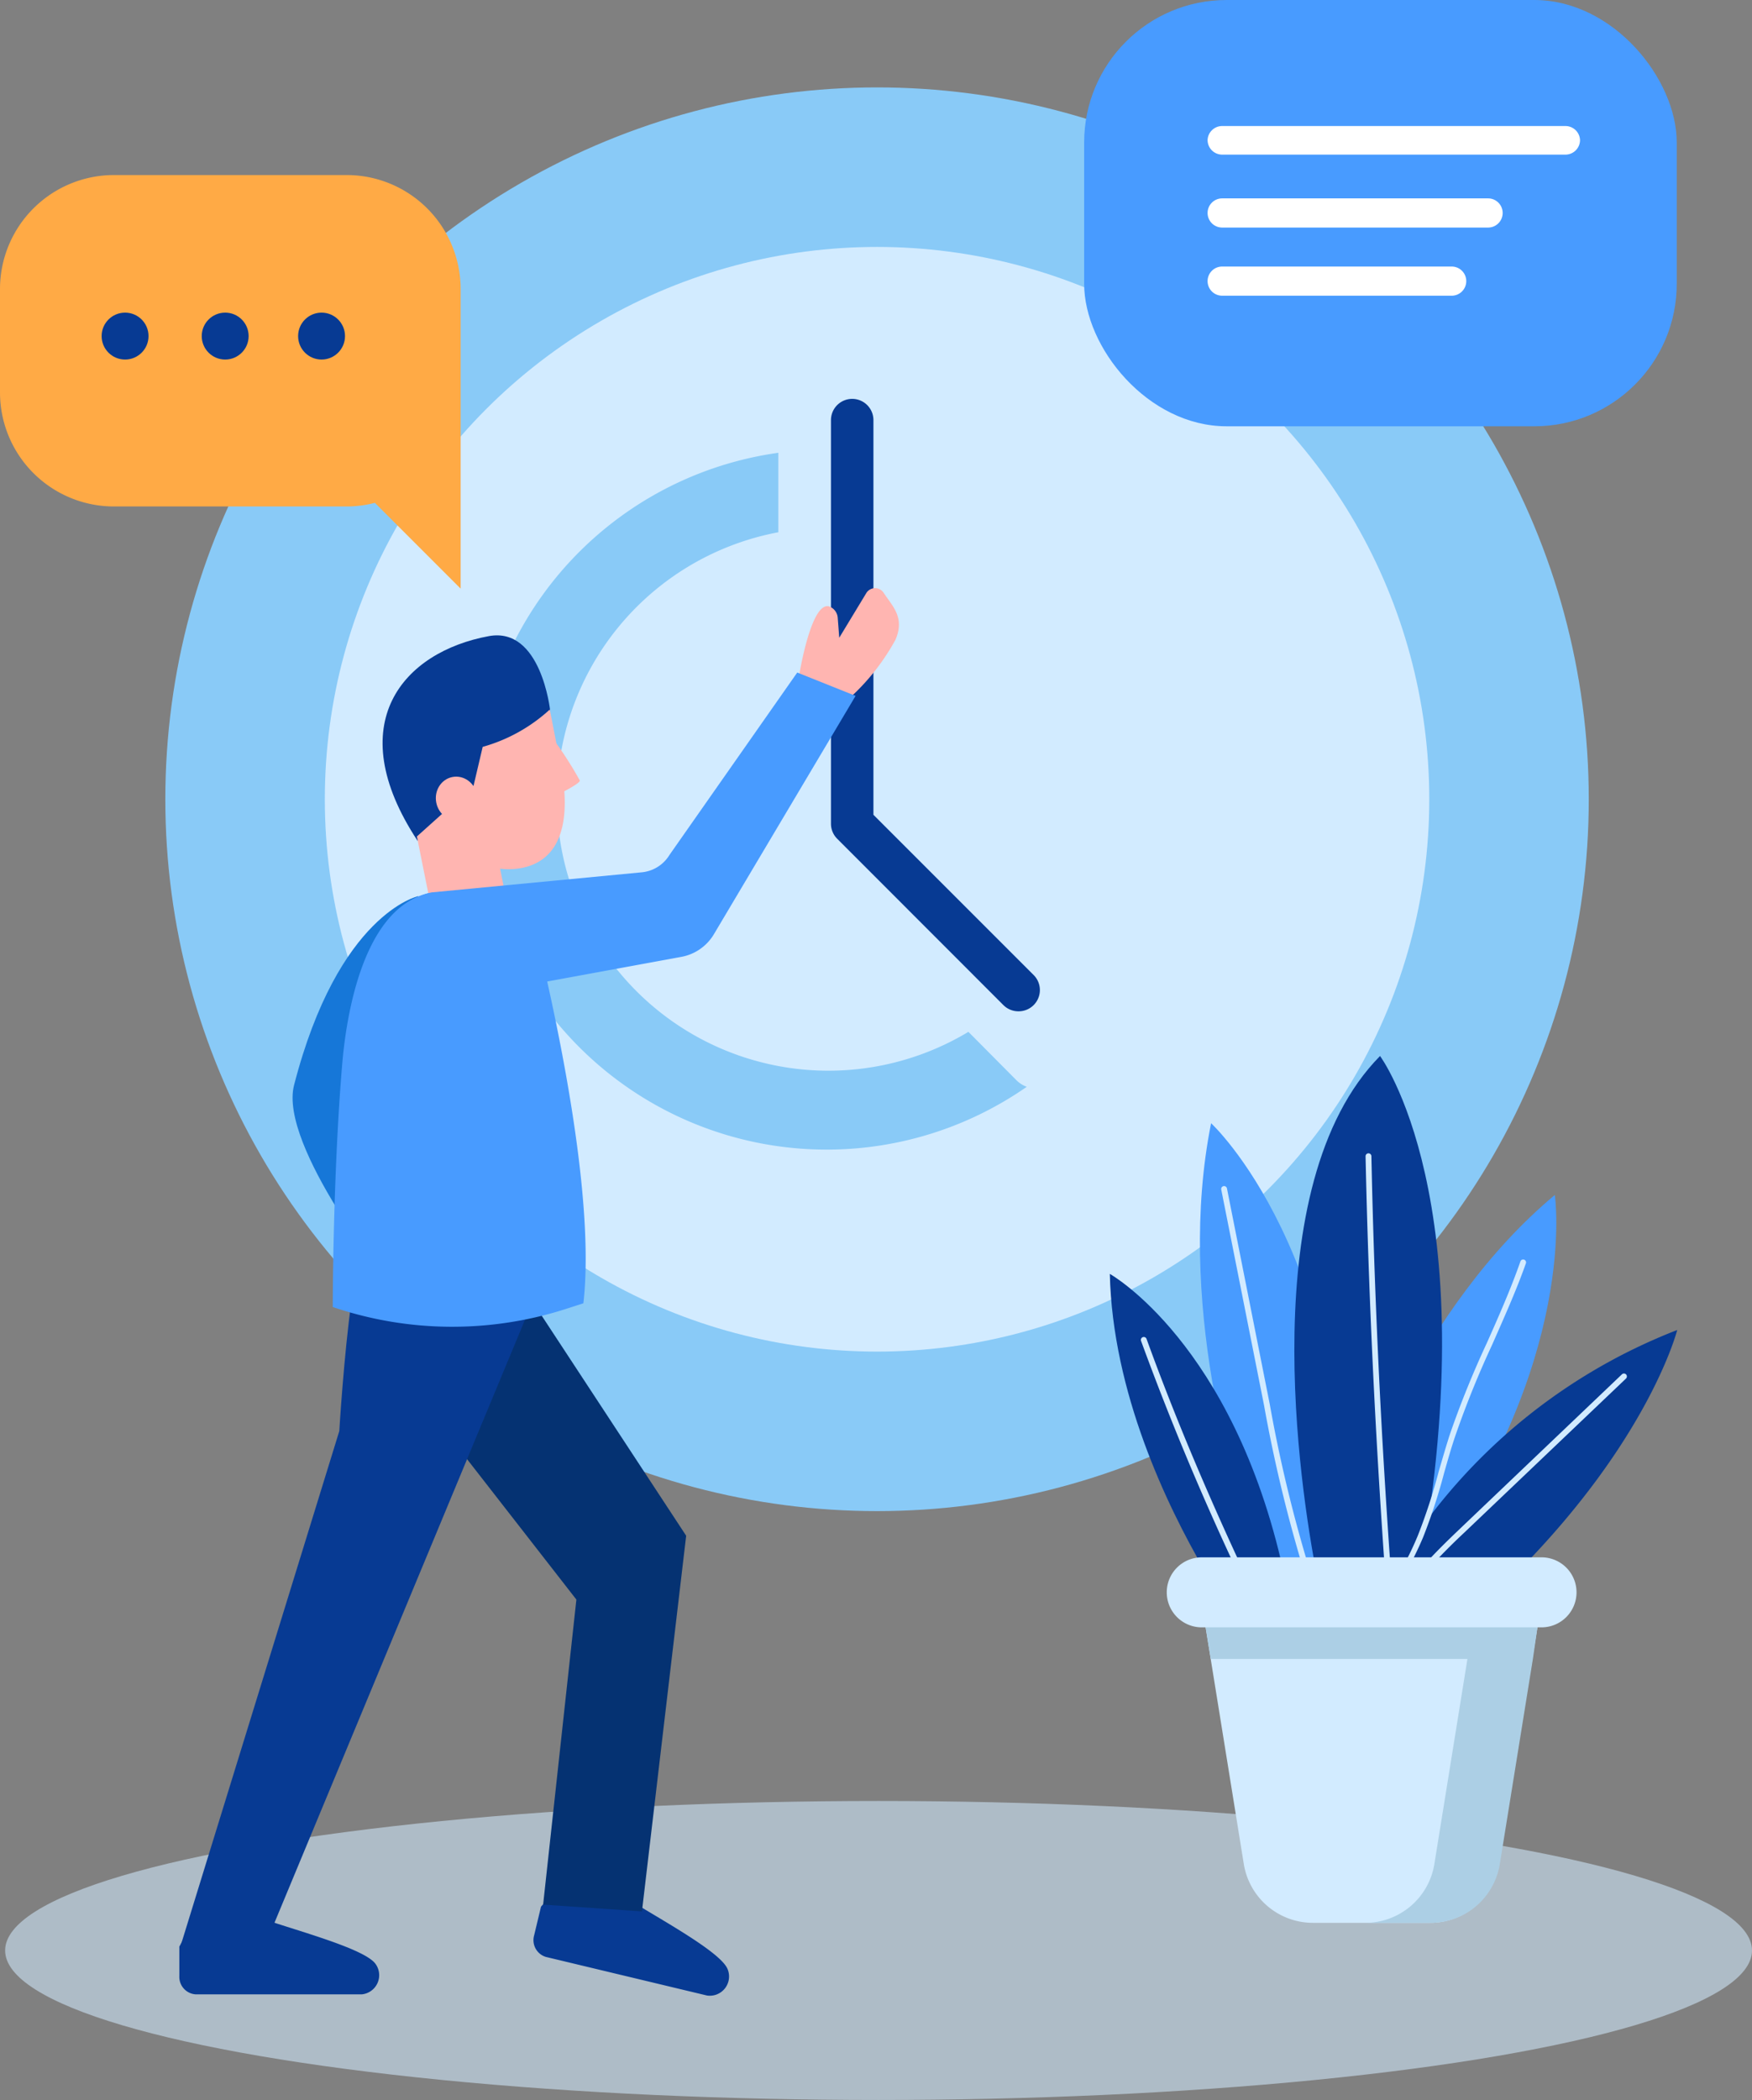 <svg xmlns="http://www.w3.org/2000/svg" viewBox="0 0 150.16 179.95"><rect x="0" y="0" width="150.16" height="179.95" fill="#808080" stroke="none"/><defs><style>.cls-1,.cls-3{fill:#d2ebff;}.cls-1{opacity:0.56;}.cls-2{fill:#89caf7;}.cls-4{fill:#073a93;}.cls-5{fill:#489bff;}.cls-6{fill:#1677d8;}.cls-7{fill:#ffb5b1;}.cls-8{fill:#053272;}.cls-9{fill:#f6ba8e;}.cls-10{fill:#ffaa45;}.cls-11{fill:#fff;}.cls-12{fill:#accfe5;}</style></defs><title>security</title><g id="Capa_2" data-name="Capa 2"><g id="OBJECTS"><ellipse class="cls-1" cx="75.3" cy="167.14" rx="74.86" ry="12.81"/><circle class="cls-2" cx="75.17" cy="68.49" r="61"/><circle class="cls-3" cx="75.17" cy="68.49" r="47.33"/><path class="cls-4" d="M87.31,86.66A1.82,1.82,0,0,1,86,86.13L71.75,71.87a1.82,1.82,0,0,1-.53-1.29V36a1.82,1.82,0,1,1,3.64,0V69.82L88.59,83.55a1.82,1.82,0,0,1-1.29,3.11Z"/><rect class="cls-5" x="92.92" width="50.79" height="36.53" rx="12.21" ry="12.21"/><path class="cls-2" d="M87.09,92.54,83,88.42A23.27,23.27,0,1,1,66.71,45.61V38.8A30,30,0,1,0,88,93.13,2.48,2.48,0,0,1,87.09,92.54Z"/><path class="cls-6" d="M35.85,76.79S29,78.26,25.2,93c-1.32,5.2,8.34,17.21,8.34,17.21Z"/><path class="cls-4" d="M46.37,163.38l-.59,2.46a1.5,1.5,0,0,0,1,1.85L60.6,171a1.65,1.65,0,0,0,1.77-2.24c-.55-1.47-5.77-4.28-8.51-6l-5.54-1.54Z"/><path class="cls-7" d="M68.45,58.13s1-6.48,2.57-6.18h0a1.12,1.12,0,0,1,.78,1l.13,1.7,2.32-3.83a.88.88,0,0,1,1.5,0c.72,1.11,1.83,2.07,1,4a19.12,19.12,0,0,1-4.43,5.43l-1.24-.29Z"/><polygon class="cls-8" points="44.14 109.26 58.81 131.6 55.02 163.79 46.55 163.21 49.4 137.07 36.24 120.17 44.14 109.26"/><path class="cls-4" d="M47.15,60.87s-.77-7.18-5.25-6.36C34.56,55.86,29.16,62,35.79,72.05l6.15-1.94Z"/><path class="cls-4" d="M15.37,166.81v2.53a1.5,1.5,0,0,0,1.42,1.56H31a1.65,1.65,0,0,0,1.2-2.59c-.88-1.3-6.61-2.82-9.68-3.88l-5.75-.21Z"/><path class="cls-4" d="M30.13,111.42H45.69L23.53,164.75l-8.11,2.18,13.66-44.3S29.46,116.23,30.13,111.42Z"/><path class="cls-5" d="M45,76.3s6.39,23.36,5,35.38l-1.33.43A31.82,31.82,0,0,1,28.52,112h0s0-11,.79-20.58c.45-5.65,2.29-14.37,8.13-15l.15-.1Z"/><path class="cls-7" d="M35.73,71.68,37,78l6.32-1.29-.46-2.27a6,6,0,0,0,1.89-.07c3.59-.73,4.18-4.52,3.28-8.91l-.91-4.66A14.12,14.12,0,0,1,41.37,64l-.78,3.32Z"/><ellipse class="cls-7" cx="39.14" cy="68.43" rx="1.78" ry="1.89" transform="translate(-12.91 9.23) rotate(-11.55)"/><path class="cls-9" d="M40.58,67.46"/><path class="cls-5" d="M37,76.47l18-1.72a3.13,3.13,0,0,0,2.38-1.49L68.33,57.63l5,2L61.16,80.1A4.11,4.11,0,0,1,58.37,82L38.66,85.62a4.65,4.65,0,0,1-5.45-4.69h0A4.65,4.65,0,0,1,37,76.47Z"/><path class="cls-7" d="M47.43,63.35a31.87,31.87,0,0,1,2.27,3.54c0,.27-1.83,1.17-1.83,1.17Z"/><path class="cls-10" d="M29.76,15h-20A9.77,9.77,0,0,0,0,24.73v8.93A9.77,9.77,0,0,0,9.74,43.4h20a9.64,9.64,0,0,0,2.39-.31l7.35,7.35V24.73A9.77,9.77,0,0,0,29.76,15Z"/><circle class="cls-4" cx="10.72" cy="28.8" r="2.01"/><circle class="cls-4" cx="19.3" cy="28.8" r="2.01"/><circle class="cls-4" cx="27.56" cy="28.8" r="2.01"/><path class="cls-11" d="M134.17,10.8H104.75A1.25,1.25,0,0,0,103.5,12h0a1.25,1.25,0,0,0,1.25,1.25h29.42A1.25,1.25,0,0,0,135.42,12h0A1.25,1.25,0,0,0,134.17,10.8Z"/><path class="cls-11" d="M127.54,17H104.75a1.25,1.25,0,0,0-1.25,1.25h0a1.25,1.25,0,0,0,1.25,1.25h22.79a1.25,1.25,0,0,0,1.25-1.25h0A1.25,1.25,0,0,0,127.54,17Z"/><path class="cls-11" d="M124.42,22.84H104.75a1.25,1.25,0,0,0-1.25,1.25h0a1.25,1.25,0,0,0,1.25,1.25h19.67a1.25,1.25,0,0,0,1.25-1.25h0A1.25,1.25,0,0,0,124.42,22.84Z"/><path class="cls-5" d="M115.51,134.64c.45-27.22-11.71-38.39-11.71-38.39-3,15,1.77,31.1,4.41,38.39Z"/><path class="cls-5" d="M122.14,134.64c13.26-18.07,11.12-32.24,11.12-32.24-11.45,9.55-17.37,25.4-19.43,31.94l.34.3Z"/><path class="cls-4" d="M130.12,134.64c11.3-11.44,13.63-20.67,13.63-20.67a48.76,48.76,0,0,0-24.36,20.67Z"/><path class="cls-4" d="M110,134.64c-4.33-19.57-14.88-25.48-14.88-25.48.23,10.13,4.85,19.8,8.16,25.48Z"/><path class="cls-4" d="M121.71,134.64c5.73-31.87-3.43-44.15-3.43-44.15-10.93,11.09-6.79,37.31-5.48,44.15Z"/><path class="cls-3" d="M119.19,134.44c-.84-11.76-1.41-23.63-1.65-35.37a.25.25,0,0,0-.25-.24h0a.25.25,0,0,0-.25.26c.25,11.74.82,23.61,1.65,35.36Z"/><path class="cls-3" d="M111.7,134.44h.52a121.59,121.59,0,0,1-3.39-14.1l-3.67-18.5a.25.25,0,0,0-.29-.2.25.25,0,0,0-.2.29l3.67,18.5A123.44,123.44,0,0,0,111.7,134.44Z"/><path class="cls-3" d="M106.49,134.44c-3-6.44-5.79-13-8.22-19.7a.25.25,0,1,0-.47.17c2.41,6.6,5.14,13.14,8.14,19.53Z"/><path class="cls-3" d="M120.67,134.44c.47-.89.92-1.8,1.31-2.73a48.9,48.9,0,0,0,1.8-5.52c.31-1.08.62-2.2,1-3.29a81.83,81.83,0,0,1,3.11-7.67c1-2.28,2.07-4.64,2.9-7a.25.25,0,0,0-.47-.16c-.83,2.38-1.87,4.73-2.88,7a82.32,82.32,0,0,0-3.13,7.71c-.36,1.09-.68,2.22-1,3.31a48.58,48.58,0,0,1-1.78,5.47c-.41,1-.9,2-1.41,2.92Z"/><path class="cls-3" d="M122.42,134.44c1-1.09,2-2.1,3.06-3.09l13.88-13.22a.25.25,0,0,0-.35-.36L125.13,131c-1.15,1.1-2.32,2.23-3.37,3.46Z"/><path class="cls-3" d="M103.31,139.33l3.3,20.44a6,6,0,0,0,5.91,5h10.06a6,6,0,0,0,5.91-5l3.3-20.44Z"/><path class="cls-12" d="M131.79,139.33H103.31l.46,2.83h22l-2.84,17.61a6,6,0,0,1-5.91,5h5.61a6,6,0,0,0,5.91-5l2.84-17.61h0Z"/><path class="cls-3" d="M132.11,133.45H103a3,3,0,0,0-3,3h0a3,3,0,0,0,3,3h29.12a3,3,0,0,0,3-3h0A3,3,0,0,0,132.11,133.45Z"/></g></g></svg>